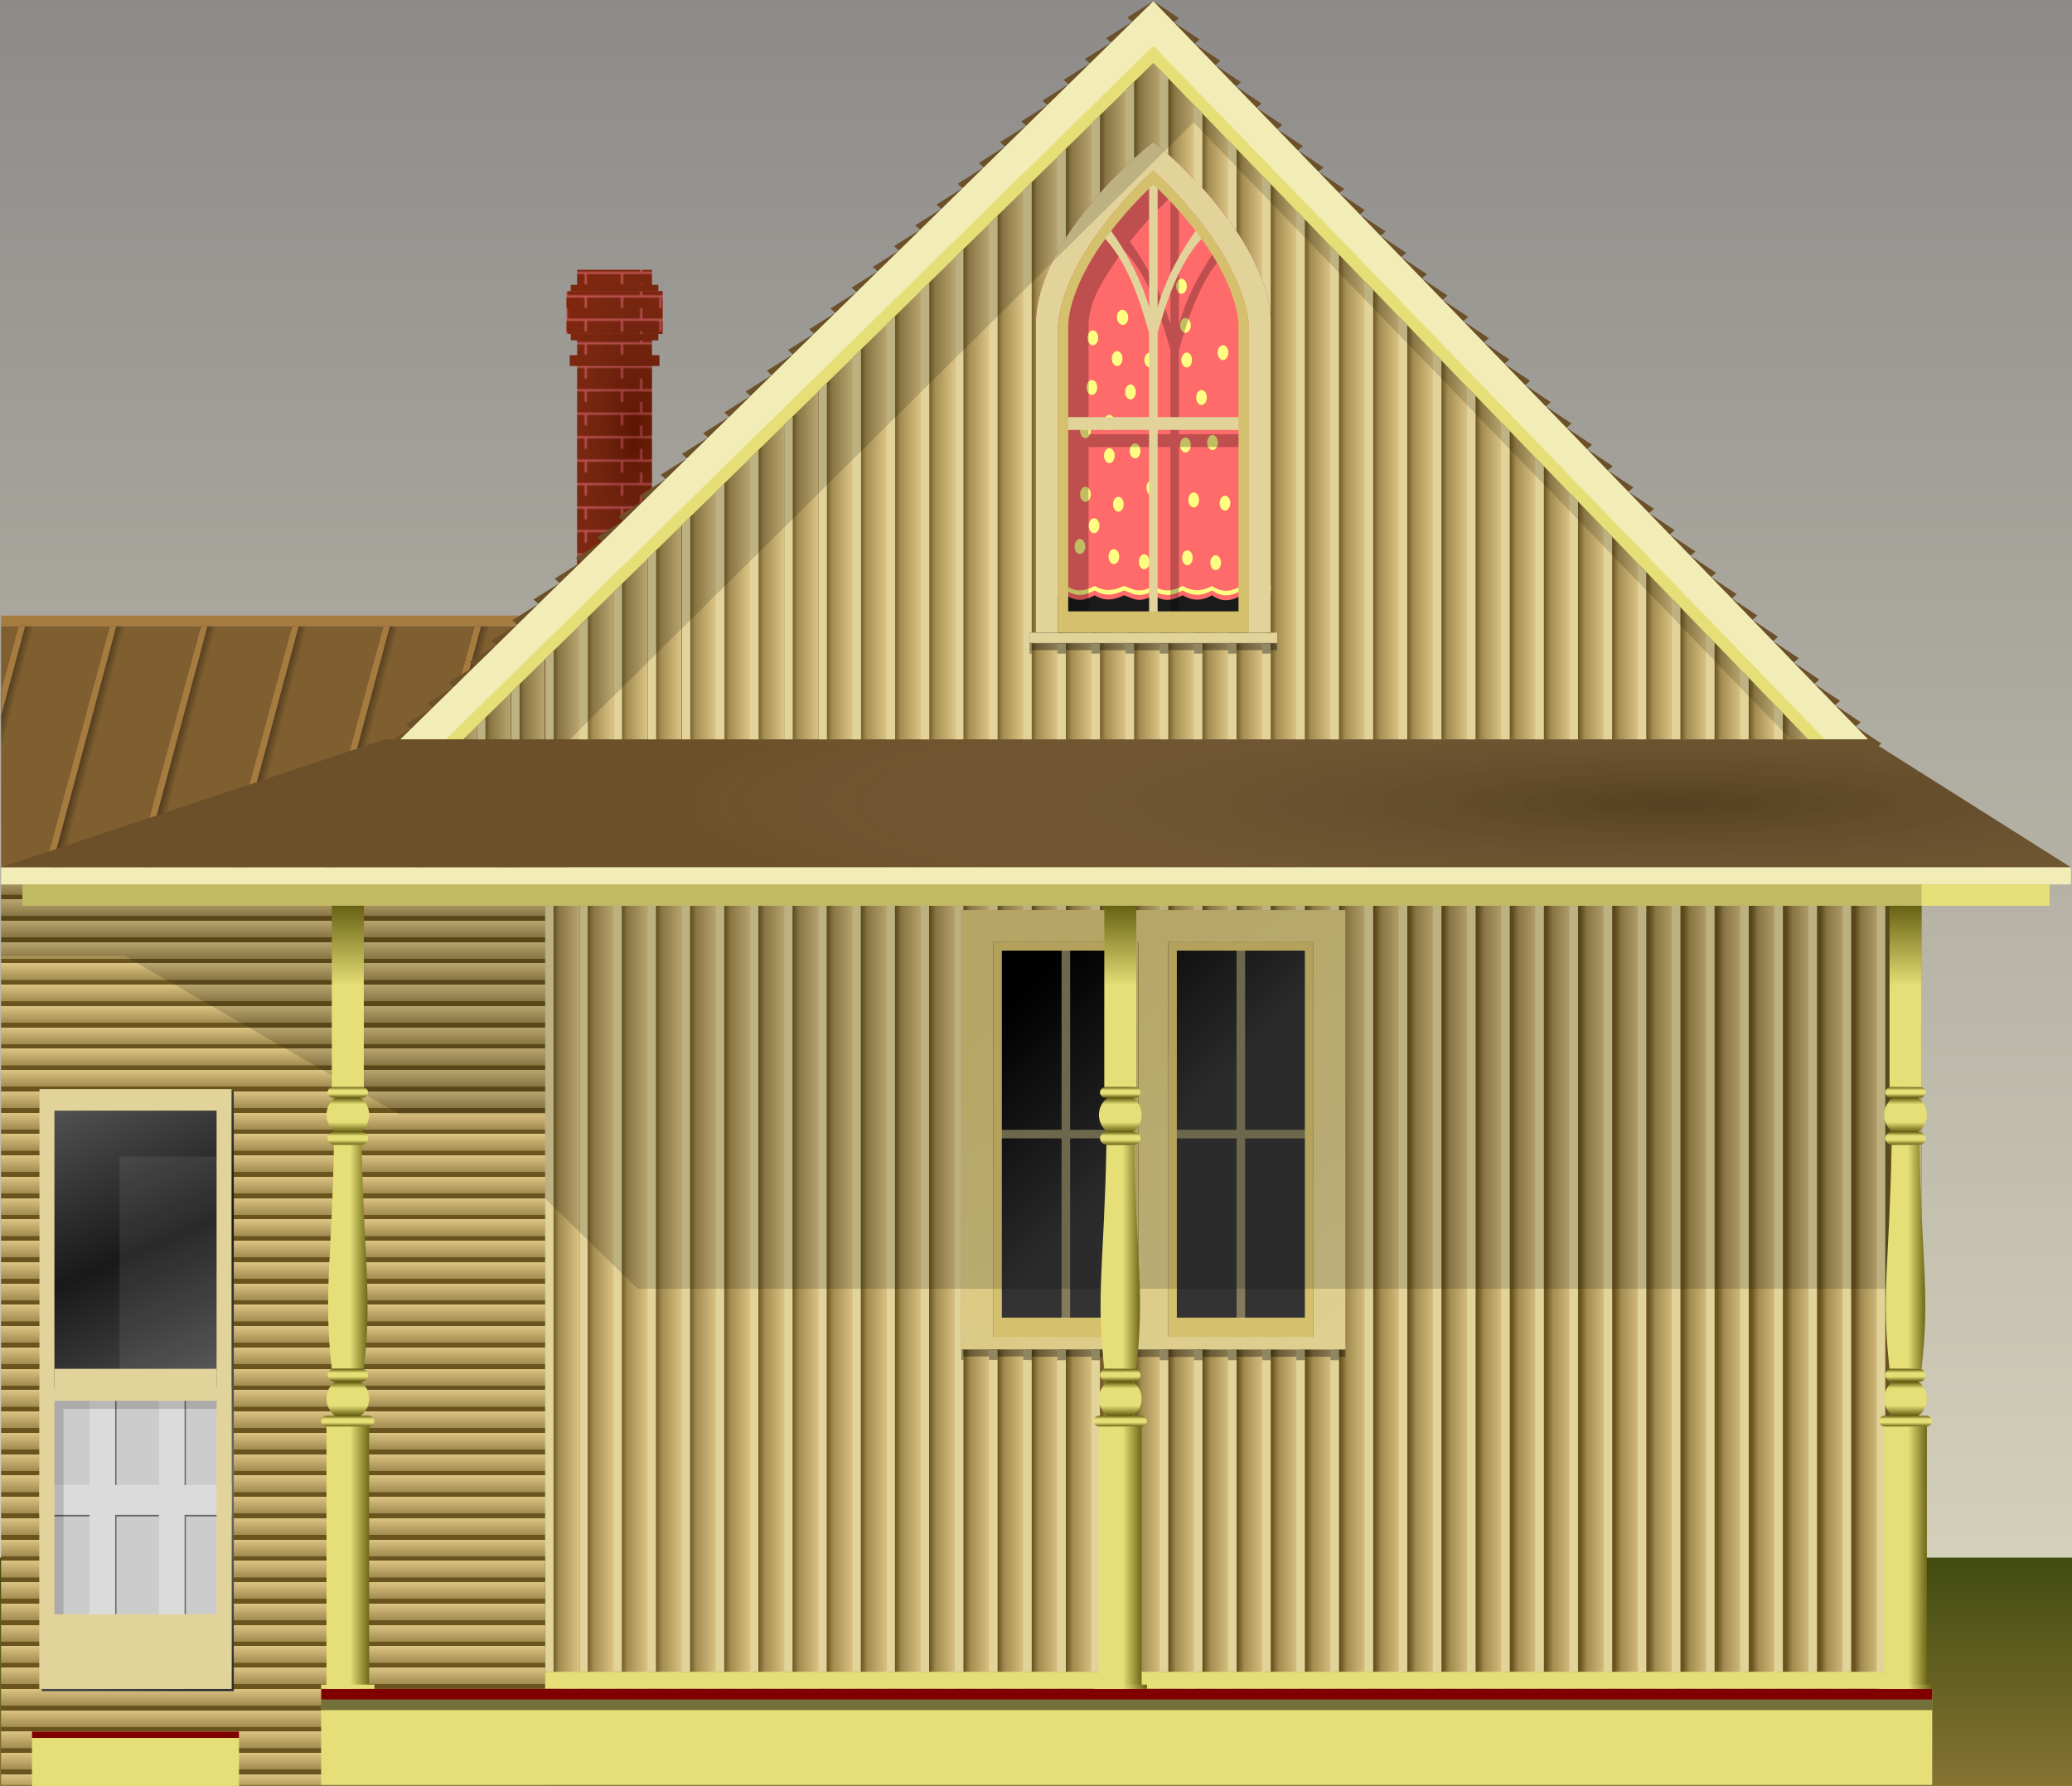<?xml version="1.0" encoding="UTF-8" standalone="no"?>
<!-- Created with Inkscape (http://www.inkscape.org/) -->
<svg
    xmlns:dc="http://purl.org/dc/elements/1.1/"
    xmlns:cc="http://creativecommons.org/ns#"
    xmlns:rdf="http://www.w3.org/1999/02/22-rdf-syntax-ns#"
    xmlns:svg="http://www.w3.org/2000/svg"
    xmlns="http://www.w3.org/2000/svg"
    xmlns:xlink="http://www.w3.org/1999/xlink"
    xmlns:sodipodi="http://sodipodi.sourceforge.net/DTD/sodipodi-0.dtd"
    xmlns:inkscape="http://www.inkscape.org/namespaces/inkscape"
    xmlns:ns1="http://sozi.baierouge.fr"
    width="971"
    height="836.987"
    id="svg2"
    version="1.1"
    inkscape:version="0.48.3.1 r9886"
    sodipodi:docname="Casa_American_Gothic.svg"
  >
  <defs
      id="defs4"
    >
    <linearGradient
        inkscape:collect="always"
        id="linearGradient7895"
      >
      <stop
          style="stop-color:#000000;stop-opacity:1"
          offset="0"
          id="stop7897"
      />
      <stop
          style="stop-color:#ffffff;stop-opacity:0;"
          offset="1"
          id="stop7899"
      />
    </linearGradient
    >
    <pattern
        inkscape:collect="always"
        xlink:href="#pattern7838"
        id="pattern7891"
        patternTransform="translate(-197.5,178.25)"
    />
    <pattern
        inkscape:collect="always"
        xlink:href="#pattern7838"
        id="pattern7886"
        patternTransform="translate(-197.5,178.25)"
    />
    <linearGradient
        inkscape:collect="always"
        id="linearGradient7365"
      >
      <stop
          style="stop-color:#191919;stop-opacity:1"
          offset="0"
          id="stop7367"
      />
      <stop
          style="stop-color:#6e6e6e;stop-opacity:1"
          offset="1"
          id="stop7369"
      />
    </linearGradient
    >
    <linearGradient
        inkscape:collect="always"
        id="linearGradient7010"
      >
      <stop
          style="stop-color:#414c10;stop-opacity:1"
          offset="0"
          id="stop7012"
      />
      <stop
          style="stop-color:#867334;stop-opacity:1"
          offset="1"
          id="stop7014"
      />
    </linearGradient
    >
    <linearGradient
        inkscape:collect="always"
        id="linearGradient7830"
      >
      <stop
          style="stop-color:#8d8b8a;stop-opacity:1"
          offset="0"
          id="stop7832"
      />
      <stop
          style="stop-color:#dedac1;stop-opacity:1"
          offset="1"
          id="stop7834"
      />
    </linearGradient
    >
    <linearGradient
        inkscape:collect="always"
        id="linearGradient7815"
      >
      <stop
          style="stop-color:#d9c579;stop-opacity:1"
          offset="0"
          id="stop7817"
      />
      <stop
          style="stop-color:#dfd093;stop-opacity:1"
          offset="1"
          id="stop7819"
      />
    </linearGradient
    >
    <linearGradient
        inkscape:collect="always"
        id="linearGradient7806"
      >
      <stop
          style="stop-color:#000000;stop-opacity:1"
          offset="0"
          id="stop7808"
      />
      <stop
          style="stop-color:#333333;stop-opacity:1"
          offset="1"
          id="stop7810"
      />
    </linearGradient
    >
    <linearGradient
        inkscape:collect="always"
        id="linearGradient7433"
      >
      <stop
          style="stop-color:#000000;stop-opacity:1"
          offset="0"
          id="stop7435"
      />
      <stop
          style="stop-color:#ffffff;stop-opacity:0;"
          offset="1"
          id="stop7437"
      />
    </linearGradient
    >
    <linearGradient
        id="linearGradient7127"
      >
      <stop
          style="stop-color:#e6de76;stop-opacity:1"
          offset="0"
          id="stop7129"
      />
      <stop
          style="stop-color:#e6de76;stop-opacity:1"
          offset="0.556"
          id="stop7133"
      />
      <stop
          style="stop-color:#676113;stop-opacity:1"
          offset="1"
          id="stop7135"
      />
    </linearGradient
    >
    <linearGradient
        id="linearGradient7077"
      >
      <stop
          id="stop7079"
          offset="0"
          style="stop-color:#676113;stop-opacity:1"
      />
      <stop
          style="stop-color:#e6de76;stop-opacity:1;"
          offset="0.373"
          id="stop7081"
      />
      <stop
          id="stop7083"
          offset="0.694"
          style="stop-color:#e6de76;stop-opacity:1"
      />
      <stop
          id="stop7085"
          offset="1"
          style="stop-color:#676113;stop-opacity:1"
      />
    </linearGradient
    >
    <linearGradient
        id="linearGradient7055"
      >
      <stop
          style="stop-color:#676113;stop-opacity:1"
          offset="0"
          id="stop7057"
      />
      <stop
          id="stop7065"
          offset="0.285"
          style="stop-color:#e6de76;stop-opacity:1;"
      />
      <stop
          style="stop-color:#e6de76;stop-opacity:1"
          offset="0.815"
          id="stop7067"
      />
      <stop
          style="stop-color:#676113;stop-opacity:1"
          offset="1"
          id="stop7059"
      />
    </linearGradient
    >
    <linearGradient
        id="linearGradient7035"
      >
      <stop
          style="stop-color:#372915;stop-opacity:1"
          offset="0"
          id="stop7037"
      />
      <stop
          id="stop7043"
          offset="0.17"
          style="stop-color:#7f5e30;stop-opacity:1"
      />
      <stop
          style="stop-color:#7f5e30;stop-opacity:1"
          offset="1"
          id="stop7039"
      />
    </linearGradient
    >
    <linearGradient
        id="linearGradient6973"
      >
      <stop
          id="stop6975"
          offset="0"
          style="stop-color:#6a541e;stop-opacity:1"
      />
      <stop
          style="stop-color:#6a541e;stop-opacity:1"
          offset="0.21"
          id="stop6977"
      />
      <stop
          id="stop6979"
          offset="0.23"
          style="stop-color:#a38c51;stop-opacity:1;"
      />
      <stop
          id="stop6981"
          offset="1"
          style="stop-color:#dcc484;stop-opacity:1"
      />
    </linearGradient
    >
    <linearGradient
        id="linearGradient6972"
      >
      <stop
          style="stop-color:#6a541e;stop-opacity:1"
          offset="0"
          id="stop6974"
      />
      <stop
          id="stop6184"
          offset="0.21"
          style="stop-color:#6a541e;stop-opacity:1"
      />
      <stop
          style="stop-color:#a38c51;stop-opacity:1;"
          offset="0.404"
          id="stop6186"
      />
      <stop
          style="stop-color:#dcc484;stop-opacity:1"
          offset="1"
          id="stop6976"
      />
    </linearGradient
    >
    <linearGradient
        inkscape:collect="always"
        xlink:href="#linearGradient6972"
        id="linearGradient6978"
        x1="55.064"
        y1="608.831"
        x2="71.121"
        y2="608.831"
        gradientUnits="userSpaceOnUse"
        spreadMethod="repeat"
    />
    <linearGradient
        inkscape:collect="always"
        xlink:href="#linearGradient6972"
        id="linearGradient6962"
        x1="183.014"
        y1="188.869"
        x2="199.041"
        y2="188.869"
        gradientUnits="userSpaceOnUse"
        spreadMethod="repeat"
    />
    <linearGradient
        inkscape:collect="always"
        xlink:href="#linearGradient6973"
        id="linearGradient7033"
        x1="-200"
        y1="642.375"
        x2="-200"
        y2="632.375"
        gradientUnits="userSpaceOnUse"
        spreadMethod="repeat"
    />
    <linearGradient
        inkscape:collect="always"
        xlink:href="#linearGradient7035"
        id="linearGradient7041"
        x1="-197.875"
        y1="317.237"
        x2="-157.875"
        y2="327.675"
        gradientUnits="userSpaceOnUse"
        spreadMethod="repeat"
    />
    <linearGradient
        inkscape:collect="always"
        xlink:href="#linearGradient7055"
        id="linearGradient7061"
        x1="-40"
        y1="664.562"
        x2="-40"
        y2="652.212"
        gradientUnits="userSpaceOnUse"
    />
    <linearGradient
        inkscape:collect="always"
        xlink:href="#linearGradient7077"
        id="linearGradient7075"
        x1="-37.5"
        y1="648.175"
        x2="-37.5"
        y2="642.487"
        gradientUnits="userSpaceOnUse"
    />
    <linearGradient
        inkscape:collect="always"
        xlink:href="#linearGradient7077"
        id="linearGradient7093"
        x1="-37.5"
        y1="669.425"
        x2="-37.5"
        y2="664.362"
        gradientUnits="userSpaceOnUse"
    />
    <linearGradient
        inkscape:collect="always"
        xlink:href="#linearGradient7055"
        id="linearGradient7101"
        x1="-40"
        y1="664.712"
        x2="-40"
        y2="652.037"
        gradientUnits="userSpaceOnUse"
    />
    <linearGradient
        inkscape:collect="always"
        xlink:href="#linearGradient7077"
        id="linearGradient7109"
        x1="-37.5"
        y1="515.268"
        x2="-37.5"
        y2="510.268"
        gradientUnits="userSpaceOnUse"
    />
    <linearGradient
        inkscape:collect="always"
        xlink:href="#linearGradient7077"
        id="linearGradient7117"
        x1="-37.5"
        y1="537.425"
        x2="-37.5"
        y2="531.3"
        gradientUnits="userSpaceOnUse"
    />
    <linearGradient
        inkscape:collect="always"
        xlink:href="#linearGradient7127"
        id="linearGradient7125"
        x1="-37.5"
        y1="509.758"
        x2="-37.5"
        y2="425.436"
        gradientUnits="userSpaceOnUse"
    />
    <linearGradient
        inkscape:collect="always"
        xlink:href="#linearGradient7127"
        id="linearGradient7143"
        x1="-47.243"
        y1="589.862"
        x2="-27.757"
        y2="589.862"
        gradientUnits="userSpaceOnUse"
    />
    <linearGradient
        inkscape:collect="always"
        xlink:href="#linearGradient7127"
        id="linearGradient7151"
        x1="-48"
        y1="730.862"
        x2="-27"
        y2="730.862"
        gradientUnits="userSpaceOnUse"
    />
    <linearGradient
        inkscape:collect="always"
        xlink:href="#linearGradient7127"
        id="linearGradient7179"
        gradientUnits="userSpaceOnUse"
        x1="-37.5"
        y1="509.758"
        x2="-37.5"
        y2="425.436"
    />
    <linearGradient
        inkscape:collect="always"
        xlink:href="#linearGradient7127"
        id="linearGradient7181"
        gradientUnits="userSpaceOnUse"
        x1="-48"
        y1="730.862"
        x2="-27"
        y2="730.862"
    />
    <linearGradient
        inkscape:collect="always"
        xlink:href="#linearGradient7127"
        id="linearGradient7183"
        gradientUnits="userSpaceOnUse"
        x1="-47.243"
        y1="589.862"
        x2="-27.757"
        y2="589.862"
    />
    <linearGradient
        inkscape:collect="always"
        xlink:href="#linearGradient7055"
        id="linearGradient7185"
        gradientUnits="userSpaceOnUse"
        x1="-40"
        y1="664.562"
        x2="-40"
        y2="652.212"
    />
    <linearGradient
        inkscape:collect="always"
        xlink:href="#linearGradient7077"
        id="linearGradient7187"
        gradientUnits="userSpaceOnUse"
        x1="-37.5"
        y1="648.175"
        x2="-37.5"
        y2="642.487"
    />
    <linearGradient
        inkscape:collect="always"
        xlink:href="#linearGradient7077"
        id="linearGradient7189"
        gradientUnits="userSpaceOnUse"
        x1="-37.5"
        y1="669.425"
        x2="-37.5"
        y2="664.362"
    />
    <linearGradient
        inkscape:collect="always"
        xlink:href="#linearGradient7055"
        id="linearGradient7191"
        gradientUnits="userSpaceOnUse"
        x1="-40"
        y1="664.712"
        x2="-40"
        y2="652.037"
    />
    <linearGradient
        inkscape:collect="always"
        xlink:href="#linearGradient7077"
        id="linearGradient7193"
        gradientUnits="userSpaceOnUse"
        x1="-37.5"
        y1="515.268"
        x2="-37.5"
        y2="510.268"
    />
    <linearGradient
        inkscape:collect="always"
        xlink:href="#linearGradient7077"
        id="linearGradient7195"
        gradientUnits="userSpaceOnUse"
        x1="-37.5"
        y1="537.425"
        x2="-37.5"
        y2="531.3"
    />
    <linearGradient
        inkscape:collect="always"
        xlink:href="#linearGradient7127"
        id="linearGradient7219"
        gradientUnits="userSpaceOnUse"
        x1="-37.5"
        y1="509.758"
        x2="-37.5"
        y2="425.436"
    />
    <linearGradient
        inkscape:collect="always"
        xlink:href="#linearGradient7127"
        id="linearGradient7221"
        gradientUnits="userSpaceOnUse"
        x1="-48"
        y1="730.862"
        x2="-27"
        y2="730.862"
    />
    <linearGradient
        inkscape:collect="always"
        xlink:href="#linearGradient7127"
        id="linearGradient7223"
        gradientUnits="userSpaceOnUse"
        x1="-47.243"
        y1="589.862"
        x2="-27.757"
        y2="589.862"
    />
    <linearGradient
        inkscape:collect="always"
        xlink:href="#linearGradient7055"
        id="linearGradient7225"
        gradientUnits="userSpaceOnUse"
        x1="-40"
        y1="664.562"
        x2="-40"
        y2="652.212"
    />
    <linearGradient
        inkscape:collect="always"
        xlink:href="#linearGradient7077"
        id="linearGradient7227"
        gradientUnits="userSpaceOnUse"
        x1="-37.5"
        y1="648.175"
        x2="-37.5"
        y2="642.487"
    />
    <linearGradient
        inkscape:collect="always"
        xlink:href="#linearGradient7077"
        id="linearGradient7229"
        gradientUnits="userSpaceOnUse"
        x1="-37.5"
        y1="669.425"
        x2="-37.5"
        y2="664.362"
    />
    <linearGradient
        inkscape:collect="always"
        xlink:href="#linearGradient7055"
        id="linearGradient7231"
        gradientUnits="userSpaceOnUse"
        x1="-40"
        y1="664.712"
        x2="-40"
        y2="652.037"
    />
    <linearGradient
        inkscape:collect="always"
        xlink:href="#linearGradient7077"
        id="linearGradient7233"
        gradientUnits="userSpaceOnUse"
        x1="-37.5"
        y1="515.268"
        x2="-37.5"
        y2="510.268"
    />
    <linearGradient
        inkscape:collect="always"
        xlink:href="#linearGradient7077"
        id="linearGradient7235"
        gradientUnits="userSpaceOnUse"
        x1="-37.5"
        y1="537.425"
        x2="-37.5"
        y2="531.3"
    />
    <linearGradient
        inkscape:collect="always"
        xlink:href="#linearGradient7127"
        id="linearGradient7243"
        x1="-50"
        y1="791.362"
        x2="-25"
        y2="791.362"
        gradientUnits="userSpaceOnUse"
    />
    <linearGradient
        inkscape:collect="always"
        xlink:href="#linearGradient7127"
        id="linearGradient7251"
        x1="-50"
        y1="791.362"
        x2="-25"
        y2="791.362"
        gradientUnits="userSpaceOnUse"
    />
    <filter
        inkscape:collect="always"
        id="filter7284"
      >
      <feGaussianBlur
          inkscape:collect="always"
          stdDeviation="0.764"
          id="feGaussianBlur7286"
      />
    </filter
    >
    <filter
        inkscape:collect="always"
        id="filter7394"
      >
      <feGaussianBlur
          inkscape:collect="always"
          stdDeviation="1.659"
          id="feGaussianBlur7396"
      />
    </filter
    >
    <filter
        inkscape:collect="always"
        id="filter7404"
      >
      <feGaussianBlur
          inkscape:collect="always"
          stdDeviation="2.724"
          id="feGaussianBlur7406"
      />
    </filter
    >
    <filter
        inkscape:collect="always"
        id="filter7425"
      >
      <feGaussianBlur
          inkscape:collect="always"
          stdDeviation="8.737"
          id="feGaussianBlur7427"
      />
    </filter
    >
    <radialGradient
        inkscape:collect="always"
        xlink:href="#linearGradient7433"
        id="radialGradient7439"
        cx="585"
        cy="377.362"
        fx="585"
        fy="377.362"
        r="485"
        gradientTransform="matrix(1,0,0,0.142,0,323.676)"
        gradientUnits="userSpaceOnUse"
    />
    <linearGradient
        inkscape:collect="always"
        xlink:href="#linearGradient7806"
        id="linearGradient7812"
        x1="482.5"
        y1="461.994"
        x2="550.5"
        y2="529.487"
        gradientUnits="userSpaceOnUse"
    />
    <linearGradient
        inkscape:collect="always"
        xlink:href="#linearGradient7815"
        id="linearGradient7821"
        x1="485"
        y1="449.25"
        x2="630.25"
        y2="637.75"
        gradientUnits="userSpaceOnUse"
    />
    <linearGradient
        inkscape:collect="always"
        xlink:href="#linearGradient7830"
        id="linearGradient7836"
        x1="0"
        y1="0"
        x2="0"
        y2="550.987"
        gradientUnits="userSpaceOnUse"
        gradientTransform="scale(1,1.519)"
    />
    <linearGradient
        inkscape:collect="always"
        xlink:href="#linearGradient7010"
        id="linearGradient7016"
        x1="971"
        y1="617.987"
        x2="971"
        y2="836.987"
        gradientUnits="userSpaceOnUse"
        gradientTransform="matrix(1,0,0,0.489,0,428.048)"
    />
    <filter
        inkscape:collect="always"
        id="filter7201"
        x="-0.006"
        width="1.013"
        y="-0.145"
        height="1.29"
      >
      <feGaussianBlur
          inkscape:collect="always"
          stdDeviation="0.302"
          id="feGaussianBlur7203"
      />
    </filter
    >
    <filter
        inkscape:collect="always"
        id="filter7214"
        x="-0.006"
        width="1.012"
        y="-0.217"
        height="1.433"
      >
      <feGaussianBlur
          inkscape:collect="always"
          stdDeviation="0.463"
          id="feGaussianBlur7216"
      />
    </filter
    >
    <filter
        inkscape:collect="always"
        id="filter7232"
        x="-0.001"
        width="1.002"
        y="-0.182"
        height="1.365"
      >
      <feGaussianBlur
          inkscape:collect="always"
          stdDeviation="0.38"
          id="feGaussianBlur7234"
      />
    </filter
    >
    <filter
        inkscape:collect="always"
        id="filter7335"
      >
      <feGaussianBlur
          inkscape:collect="always"
          stdDeviation="0.225"
          id="feGaussianBlur7337"
      />
    </filter
    >
    <linearGradient
        inkscape:collect="always"
        xlink:href="#linearGradient7365"
        id="linearGradient7371"
        x1="-144.524"
        y1="591.365"
        x2="-99"
        y2="698.322"
        gradientUnits="userSpaceOnUse"
        spreadMethod="reflect"
    />
    <filter
        inkscape:collect="always"
        id="filter7385"
        x="-0.345"
        width="1.69"
        y="-0.073"
        height="1.145"
      >
      <feGaussianBlur
          inkscape:collect="always"
          stdDeviation="7.55"
          id="feGaussianBlur7387"
      />
    </filter
    >
    <filter
        inkscape:collect="always"
        id="filter7430"
      >
      <feGaussianBlur
          inkscape:collect="always"
          stdDeviation="2.631"
          id="feGaussianBlur7432"
      />
    </filter
    >
    <pattern
        patternUnits="userSpaceOnUse"
        width="35"
        height="11"
        patternTransform="translate(3,177.375)"
        id="pattern7838"
      >
      <path
          inkscape:connector-curvature="0"
          id="rect7102"
          d="M 0,0 0,5 17,5 17,0 0,0 z M 18,0 18,5 35,5 35,0 18,0 z M 0,6 0,11 8,11 8,6 0,6 z m 9,0 0,5 17,0 0,-5 -17,0 z m 18,0 0,5 8,0 0,-5 -8,0 z"
          style="fill:#791a00;fill-opacity:1;stroke:none"
      />
    </pattern
    >
    <radialGradient
        inkscape:collect="always"
        xlink:href="#linearGradient7895"
        id="radialGradient7901"
        cx="283.067"
        cy="206.191"
        fx="283.067"
        fy="206.191"
        r="22.5"
        gradientTransform="matrix(2.368,0.058,-0.16,6.532,-340.029,-1159.41)"
        gradientUnits="userSpaceOnUse"
    />
    <filter
        inkscape:collect="always"
        id="filter7947"
        x="-0.304"
        width="1.608"
        y="-0.094"
        height="1.189"
      >
      <feGaussianBlur
          inkscape:collect="always"
          stdDeviation="5.7"
          id="feGaussianBlur7949"
      />
    </filter
    >
    <filter
        inkscape:collect="always"
        id="filter8176"
        x="-0.243"
        width="1.487"
        y="-0.243"
        height="1.487"
      >
      <feGaussianBlur
          inkscape:collect="always"
          stdDeviation="0.507"
          id="feGaussianBlur8178"
      />
    </filter
    >
    <filter
        inkscape:collect="always"
        id="filter8445"
        x="-0.012"
        width="1.025"
        y="-0.301"
        height="1.601"
      >
      <feGaussianBlur
          inkscape:collect="always"
          stdDeviation="0.573"
          id="feGaussianBlur8447"
      />
    </filter
    >
    <filter
        inkscape:collect="always"
        id="filter8465"
      >
      <feGaussianBlur
          inkscape:collect="always"
          stdDeviation="0.786"
          id="feGaussianBlur8467"
      />
    </filter
    >
  </defs
  >
  <sodipodi:namedview
      id="base"
      pagecolor="#ffffff"
      bordercolor="#666666"
      borderopacity="1.0"
      inkscape:pageopacity="0.0"
      inkscape:pageshadow="2"
      inkscape:zoom="0.50000766"
      inkscape:cx="380.21942"
      inkscape:cy="531.66014"
      inkscape:document-units="px"
      inkscape:current-layer="layer3"
      showgrid="false"
      showguides="true"
      inkscape:guide-bbox="true"
      inkscape:window-width="1680"
      inkscape:window-height="1026"
      inkscape:window-x="0"
      inkscape:window-y="24"
      inkscape:window-maximized="1"
      fit-margin-top="0"
      fit-margin-left="0"
      fit-margin-right="0"
      fit-margin-bottom="0"
      inkscape:object-nodes="true"
      inkscape:snap-center="true"
      inkscape:snap-object-midpoints="true"
      inkscape:snap-bbox="true"
      inkscape:snap-page="true"
      inkscape:object-paths="true"
      inkscape:snap-global="false"
    >
    <inkscape:grid
        type="xygrid"
        id="grid3051"
        empspacing="5"
        visible="true"
        enabled="true"
        snapvisiblegridlinesonly="true"
        originx="200.5px"
        originy="-214.5px"
    />
  </sodipodi:namedview
  >
  <g
      inkscape:groupmode="layer"
      id="layer6"
      inkscape:label="sfondi"
      style="display:inline"
    >
    <rect
        style="fill:url(#linearGradient7836);fill-opacity:1;fill-rule:nonzero;stroke:none"
        id="rect7824"
        width="971"
        height="836.987"
        x="0"
        y="0"
    />
    <rect
        style="fill:url(#linearGradient7016);fill-opacity:1;fill-rule:nonzero;stroke:none"
        id="rect7828"
        width="971"
        height="107"
        x="0"
        y="729.987"
    />
  </g
  >
  <g
      inkscape:groupmode="layer"
      id="layer3"
      inkscape:label="prospetto 2"
      style="display:inline"
      transform="translate(200.5,-0.875)"
    >
    <rect
        style="fill:#a67b3f;fill-opacity:1;stroke:none;display:inline"
        id="rect3383"
        width="265"
        height="5"
        x="-200"
        y="289.362"
    />
    <rect
        style="fill:url(#linearGradient7041);fill-opacity:1;stroke:none;display:inline"
        id="rect3381"
        width="265"
        height="118"
        x="-200"
        y="294.362"
    />
    <path
        style="fill:#a67b3f;fill-opacity:1;stroke:none;display:inline"
        d="m 21.812,294.375 -31.594,118 3.094,0 31.625,-118 -3.125,0 z"
        id="rect3385"
        inkscape:connector-curvature="0"
    />
    <path
        style="fill:#a67b3f;fill-opacity:1;stroke:none;display:inline"
        d="m -20.906,294.375 -31.594,118 3.062,0 31.656,-118 -3.125,0 z"
        id="rect3387"
        inkscape:connector-curvature="0"
    />
    <path
        style="fill:#a67b3f;fill-opacity:1;stroke:none;display:inline"
        d="m -63.656,294.375 -31.594,118 3.094,0 31.625,-118 -3.125,0 z"
        id="rect3389"
        inkscape:connector-curvature="0"
    />
    <path
        style="fill:#a67b3f;fill-opacity:1;stroke:none;display:inline"
        d="m -106.375,294.375 -31.594,118 3.094,0 31.625,-118 -3.125,0 z"
        id="rect3391"
        inkscape:connector-curvature="0"
    />
    <path
        style="fill:#a67b3f;fill-opacity:1;stroke:none;display:inline"
        d="m -149.094,294.375 -31.594,118 3.062,0 31.625,-118 -3.094,0 z"
        id="rect3393"
        inkscape:connector-curvature="0"
    />
    <path
        style="fill:#a67b3f;fill-opacity:1;stroke:none;display:inline"
        d="M -191.844,294.375 -200,324.844 l 0,11.625 11.281,-42.094 -3.125,0 z"
        id="rect3395"
        inkscape:connector-curvature="0"
    />
    <rect
        style="fill:url(#linearGradient7033);fill-opacity:1;stroke:none;display:inline"
        id="rect3425"
        width="255"
        height="425"
        x="-200"
        y="412.362"
    />
    <path
        inkscape:connector-curvature="0"
        id="path7254"
        d="m -180.939,512.345 0,281.077 90,0 0,-281.077 z"
        style="fill:url(#linearGradient7371);fill-opacity:1;stroke:none;display:inline"
        sodipodi:nodetypes="ccccc"
    />
    <path
        sodipodi:nodetypes="ccccc"
        style="opacity:0.275;fill:#ffffff;fill-opacity:1;stroke:none;display:inline;filter:url(#filter7385)"
        d="m -144.524,542.877 0,249.485 52.524,0 0,-249.485 z"
        id="path7339"
        inkscape:connector-curvature="0"
    />
    <path
        sodipodi:nodetypes="ccccc"
        style="fill:#cccccc;fill-opacity:1;stroke:none;display:inline"
        d="m -182,651.283 0,141.079 90,0 0,-141.079 z"
        id="path7051"
        inkscape:connector-curvature="0"
    />
    <path
        style="opacity:0.7;fill:#000000;fill-opacity:1;stroke:none;display:inline;filter:url(#filter7335)"
        d="m -157.906,650.531 0,47.031 -18.219,0 0,14 18.219,0 0,80.062 12,0 0,-80.062 20.531,0 0,80.062 12,0 0,-80.062 16.375,0 0,-14 -16.375,0 0,-47.031 -12,0 0,47.031 -20.531,0 0,-47.031 z"
        id="path7333"
        inkscape:connector-curvature="0"
        sodipodi:nodetypes="ccccccccccccccccccccc"
    />
    <path
        style="fill:#dbdbdb;fill-opacity:1;stroke:none;display:inline"
        d="m 41.969,650.406 0,45.531 -23.469,0 0,14 23.469,0 0,81.562 12,0 0,-81.562 20.531,0 0,81.562 12,0 0,-81.562 22,0 0,-14 -22,0 0,-45.531 -12,0 0,45.531 -20.531,0 0,-45.531 -12,0 z"
        transform="translate(-200.5,0.875)"
        id="path7331"
        inkscape:connector-curvature="0"
    />
    <path
        style="opacity:0.4;fill:#000000;fill-opacity:1;stroke:none;display:inline;filter:url(#filter7430)"
        d="m -177,655.375 0,100 5.518,0 0,-94.5 70.482,0 0,-5.5 z"
        id="path7260"
        inkscape:connector-curvature="0"
        transform="matrix(1.118,0,0,1.02,20.961,-12.972)"
        sodipodi:nodetypes="ccccccc"
    />
    <path
        inkscape:connector-curvature="0"
        id="path3421"
        d="m -182,511.285 0,281.077 90,0 0,-281.077 z m 7,10.077 76,0 0,236 -76,0 z"
        style="fill:#e2d39a;fill-opacity:1;stroke:none;display:inline"
        sodipodi:nodetypes="cccccccccc"
    />
    <rect
        style="fill:#e2d39a;fill-opacity:1;stroke:none;display:inline"
        id="rect3423"
        width="76"
        height="15"
        x="-175"
        y="642.362"
    />
    <rect
        style="fill:#e6de76;fill-opacity:1;fill-rule:nonzero;stroke:none;display:inline"
        id="rect7251"
        width="96.999"
        height="25.5"
        x="-185.499"
        y="812.363"
    />
    <rect
        y="812.363"
        x="-185.499"
        height="3"
        width="96.999"
        id="rect7258"
        style="fill:#800000;fill-opacity:1;fill-rule:nonzero;stroke:none;display:inline"
    />
  </g
  >
  <g
      inkscape:groupmode="layer"
      id="layer2"
      inkscape:label="prospetto 1"
      style="display:inline"
      transform="translate(200.5,-0.875)"
    >
    <g
        id="g7858"
      >
      <rect
          style="fill:#c64c4b;fill-opacity:1;stroke:none"
          id="rect7843"
          width="35"
          height="145"
          x="270.5"
          y="126.487"
          transform="translate(-200.5,0.875)"
      />
      <rect
          transform="translate(-200.5,0.875)"
          y="126.487"
          x="270.5"
          height="145"
          width="35"
          id="rect6324"
          style="fill:url(#pattern7838);fill-opacity:1;stroke:none"
      />
      <rect
          y="167.347"
          x="66.485"
          height="5.031"
          width="42.031"
          id="rect7094"
          style="fill:#791a00;fill-opacity:1;stroke:none"
      />
      <rect
          style="fill:#c64c4b;fill-opacity:1;stroke:none"
          id="rect7845"
          width="45"
          height="20"
          x="265.5"
          y="136.487"
          transform="translate(-200.5,0.875)"
      />
      <rect
          transform="translate(-200.5,0.875)"
          y="136.487"
          x="265.5"
          height="20"
          width="45"
          id="rect7096"
          style="fill:url(#pattern7838);fill-opacity:1;stroke:none"
      />
      <rect
          transform="translate(-200.5,0.875)"
          y="133.487"
          x="267.5"
          height="3"
          width="41"
          id="rect7098"
          style="fill:#791a00;fill-opacity:1;stroke:none"
      />
      <rect
          style="fill:#791a00;fill-opacity:1;stroke:none"
          id="rect7100"
          width="41"
          height="3"
          x="67"
          y="157.362"
      />
    </g
    >
    <path
        style="opacity:0.5;fill:url(#radialGradient7901);fill-opacity:1;stroke:none;filter:url(#filter7947)"
        d="m 270.5,126.5 0,7 -3,0 0,3 -2,0 0,20 2,0 0,3 3,0 0,6.969 -3.5,0 0,5.031 3.5,0 0,100 35,0 0,-100 3.5,0 0,-5.031 -3.5,0 0,-6.969 3,0 0,-3 2,0 0,-20 -2,0 0,-3 -3,0 0,-7 -35,0 z"
        id="rect7869"
        transform="translate(-200.5,0.875)"
        inkscape:connector-curvature="0"
    />
    <path
        style="fill:#f2edb6;fill-opacity:1;stroke:none"
        d="m 340,1.375 -353,346 353,0 335,0 -335,-346 z"
        id="path3904"
        inkscape:connector-curvature="0"
    />
    <path
        style="fill:#e6de76;fill-opacity:1;stroke:none"
        d="M 340,22.362 8.412,347.375 l 646.268,0 z"
        id="path3007"
        inkscape:connector-curvature="0"
    />
    <path
        style="fill:url(#linearGradient6962);fill-opacity:1;stroke:none"
        d="M 646.934,347.375 340,30.362 16.574,347.375 z"
        id="path3009"
        inkscape:connector-curvature="0"
    />
    <rect
        style="fill:url(#linearGradient6978);fill-opacity:1;stroke:none"
        id="rect3043"
        width="645"
        height="367"
        x="55"
        y="425.362"
    />
    <rect
        style="fill:url(#linearGradient7812);fill-opacity:1;fill-rule:nonzero;stroke:none"
        id="rect6991"
        width="150"
        height="185.013"
        x="465.5"
        y="441.487"
        transform="translate(-200.5,0.875)"
    />
    <path
        style="fill:#6c5029;fill-opacity:1;stroke:none"
        d="m -20,347.362 695,0 95,60 -970,0 z"
        id="path3053"
        inkscape:connector-curvature="0"
        sodipodi:nodetypes="ccccc"
    />
    <path
        style="fill:#f2edb6;fill-opacity:1;stroke:none"
        d="m 770,407.362 0,8 -970,0 0,-8 z"
        id="path3825"
        inkscape:connector-curvature="0"
        sodipodi:nodetypes="ccccc"
    />
    <path
        style="fill:#e2d39a;fill-opacity:1;stroke:none"
        d="m 282,297.375 0,5 116,0 0,-5 -116,0 z"
        id="rect3827"
        inkscape:connector-curvature="0"
    />
    <path
        inkscape:connector-curvature="0"
        id="path7053"
        d="m 340,67.375 c -25,20 -55,55.16 -55,85 l 0,145 110,0 0,-145 c 0,-29.84 -30,-65 -55,-85 z"
        style="fill:#1a1a1a;fill-opacity:1;stroke:none"
        sodipodi:nodetypes="csccsc"
    />
    <g
        id="g8428"
      >
      <path
          inkscape:connector-curvature="0"
          id="path7253"
          d="m 340,67.375 c -25,20 -55,55.16 -55,85 l 0,127.499 c 4.639,1.934 9.229,2.187 13.75,0 3.542,1.613 6.685,3.842 13.75,0 5.482,3.295 9.656,1.793 13.75,0 3.898,1.175 6.762,4.122 13.75,0 5.785,3.604 9.814,1.943 13.75,0 5.412,3.175 9.743,2.209 13.75,0 5.303,3.742 9.612,2.313 13.75,0 5.186,3.377 9.742,3.222 13.75,0 L 395,152.375 c 0,-29.84 -30,-65 -55,-85 z"
          style="fill:#ff6a6a;fill-opacity:1;stroke:none"
          sodipodi:nodetypes="cscccccccccsc"
      />
      <path
          id="path7485"
          d="m 285,275.469 0,2.125 c 4.639,1.913 9.229,2.164 13.75,0 3.542,1.595 6.685,3.801 13.75,0 5.482,3.26 9.656,1.774 13.75,0 3.898,1.162 6.762,4.078 13.75,0 5.785,3.566 9.814,1.922 13.75,0 5.412,3.141 9.743,2.185 13.75,0 5.303,3.702 9.612,2.289 13.75,0 5.186,3.341 9.742,3.187 13.75,0 l 0,-2.125 c -4.008,3.187 -8.564,3.341 -13.75,0 -4.138,2.289 -8.447,3.702 -13.75,0 -4.007,2.185 -8.338,3.141 -13.75,0 -3.936,1.922 -7.965,3.566 -13.75,0 -6.988,4.078 -9.852,1.162 -13.75,0 -4.094,1.774 -8.268,3.26 -13.75,0 -7.065,3.801 -10.208,1.595 -13.75,0 -4.521,2.164 -9.111,1.913 -13.75,0 z"
          style="fill:#ffff81;fill-opacity:1;stroke:none;filter:url(#filter8445)"
          inkscape:connector-curvature="0"
      />
      <path
          sodipodi:nodetypes="sssssssssssssssssssssssssssssssssssssssssssssssccsscssssssszssszssssssssssssssssssssssssssssssssssssssssssssssssssssssssssssssssssssssssssssssss"
          inkscape:connector-curvature="0"
          id="path8307"
          transform="translate(-200.5,0.875)"
          d="m 553.688,130.656 c -1.381,0 -2.5,1.567 -2.5,3.5 0,1.933 1.119,3.5 2.5,3.5 1.381,0 2.5,-1.567 2.5,-3.5 0,-1.933 -1.119,-3.5 -2.5,-3.5 z m 19.437,31.105 c -1.381,0 -2.5,1.567 -2.5,3.5 0,1.933 1.119,3.5 2.5,3.5 1.381,0 2.5,-1.567 2.5,-3.5 0,-1.933 -1.119,-3.5 -2.5,-3.5 z m -17.593,-12.793 c -1.381,0 -2.5,1.567 -2.5,3.5 0,1.933 1.119,3.5 2.5,3.5 1.381,0 2.5,-1.567 2.5,-3.5 0,-1.933 -1.119,-3.5 -2.5,-3.5 z m -43.375,5.844 c -1.381,0 -2.5,1.567 -2.5,3.5 0,1.933 1.119,3.5 2.5,3.5 1.381,0 2.5,-1.567 2.5,-3.5 0,-1.933 -1.119,-3.5 -2.5,-3.5 z m 26.656,10.406 c -1.381,0 -2.5,1.567 -2.5,3.5 0,1.933 1.119,3.5 2.5,3.5 1.381,0 2.5,-1.567 2.5,-3.5 0,-1.933 -1.119,-3.5 -2.5,-3.5 z m 17.312,0 c -1.381,0 -2.5,1.567 -2.5,3.5 0,1.933 1.119,3.5 2.5,3.5 1.381,0 2.5,-1.567 2.5,-3.5 0,-1.933 -1.119,-3.5 -2.5,-3.5 z m -32.602,-0.676 c -1.381,0 -2.5,1.567 -2.5,3.5 0,1.933 1.119,3.5 2.5,3.5 1.381,0 2.5,-1.567 2.5,-3.5 0,-1.933 -1.119,-3.5 -2.5,-3.5 z M 511.688,178.062 c -1.381,0 -2.5,1.567 -2.5,3.5 0,1.933 1.119,3.5 2.5,3.5 1.381,0 2.5,-1.567 2.5,-3.5 0,-1.933 -1.119,-3.5 -2.5,-3.5 z m 51.375,4.719 c -1.381,0 -2.5,1.567 -2.5,3.5 0,1.933 1.119,3.5 2.5,3.5 1.381,0 2.5,-1.567 2.5,-3.5 0,-1.933 -1.119,-3.5 -2.5,-3.5 z m -37.155,-37.617 c -1.381,0 -2.5,1.567 -2.5,3.5 0,1.611 0.786,2.936 1.844,3.344 0.053,0.02 0.102,0.047 0.156,0.062 0.258,0.126 0.523,0.219 0.812,0.219 1.381,0 2.5,-1.567 2.5,-3.5 0,-1.561 -0.742,-2.861 -1.75,-3.312 -0.082,-0.053 -0.164,-0.085 -0.25,-0.125 -0.25,-0.117 -0.535,-0.188 -0.812,-0.188 z m 3.863,35.025 c -1.381,0 -2.5,1.567 -2.5,3.5 0,1.933 1.119,3.5 2.5,3.5 1.381,0 2.5,-1.567 2.5,-3.5 0,-1.933 -1.119,-3.5 -2.5,-3.5 z M 519.875,194.438 c -1.434,0 -2.5,1.567 -2.5,3.5 0,1.933 1.119,3.5 2.5,3.5 1.381,0 2.5,-1.567 2.5,-3.5 0,-1.933 -1.066,-3.5 -2.5,-3.5 z m -11.219,3.906 c -1.381,0 -2.5,1.567 -2.5,3.5 0,1.933 1.119,3.5 2.5,3.5 1.381,0 2.5,-1.567 2.5,-3.5 0,-1.933 -1.119,-3.5 -2.5,-3.5 z m 59.562,5.562 c -1.381,0 -2.5,1.567 -2.5,3.5 0,1.933 1.119,3.5 2.5,3.5 1.381,0 2.5,-1.567 2.5,-3.5 0,-1.933 -1.119,-3.5 -2.5,-3.5 z m -12.688,1.156 c -1.381,0 -2.5,1.567 -2.5,3.5 0,1.933 1.119,3.5 2.5,3.5 1.381,0 2.5,-1.567 2.5,-3.5 0,-1.933 -1.119,-3.5 -2.5,-3.5 z m -23.594,2.75 c -1.381,0 -2.5,1.567 -2.5,3.5 0,1.933 1.119,3.5 2.5,3.5 1.381,0 2.5,-1.567 2.5,-3.5 0,-1.933 -1.119,-3.5 -2.5,-3.5 z m -12.062,2.219 c -1.381,0 -2.5,1.567 -2.5,3.5 0,1.933 1.119,3.5 2.5,3.5 1.381,0 2.5,-1.567 2.5,-3.5 0,-1.933 -1.119,-3.5 -2.5,-3.5 z m 19.875,15.062 c -1.381,0 -2.5,1.567 -2.5,3.5 0,1.933 1.119,3.5 2.5,3.5 1.381,0 2.5,-1.567 2.5,-3.5 0,-1.933 -1.119,-3.5 -2.5,-3.5 z m -31.094,3.062 c -1.381,0 -2.5,1.567 -2.5,3.5 0,1.933 1.119,3.5 2.5,3.5 1.381,0 2.5,-1.567 2.5,-3.5 0,-1.933 -1.119,-3.5 -2.5,-3.5 z m 50.75,2.625 c -1.381,0 -2.5,1.567 -2.5,3.5 0,1.933 1.119,3.5 2.5,3.5 1.381,0 2.5,-1.567 2.5,-3.5 0,-1.933 -1.119,-3.5 -2.5,-3.5 z m 14.656,1.5 c -1.381,0 -2.5,1.567 -2.5,3.5 0,1.933 1.119,3.5 2.5,3.5 1.381,0 2.5,-1.567 2.5,-3.5 0,-1.933 -1.119,-3.5 -2.5,-3.5 z m -49.969,0.531 c -1.381,0 -2.5,1.567 -2.5,3.5 0,1.933 1.119,3.5 2.5,3.5 1.381,0 2.5,-1.567 2.5,-3.5 0,-1.933 -1.119,-3.5 -2.5,-3.5 z m -11.375,10.062 c -1.381,0 -2.5,1.567 -2.5,3.5 0,1.933 1.119,3.5 2.5,3.5 1.381,0 2.5,-1.567 2.5,-3.5 0,-1.933 -1.119,-3.5 -2.5,-3.5 z m -6.625,9.75 c -1.381,0 -2.5,1.567 -2.5,3.5 0,1.933 1.119,3.5 2.5,3.5 1.381,0 2.5,-1.567 2.5,-3.5 0,-1.933 -1.119,-3.5 -2.5,-3.5 z m 50.344,5.281 c -1.381,0 -2.5,1.567 -2.5,3.5 0,1.933 1.119,3.5 2.5,3.5 1.381,0 2.5,-1.567 2.5,-3.5 0,-1.933 -1.119,-3.5 -2.5,-3.5 z m -20.219,1.875 c -1.381,0 -2.5,1.567 -2.5,3.5 0,1.933 1.119,3.5 2.5,3.5 1.381,0 2.5,-1.567 2.5,-3.5 0,-1.933 -1.119,-3.5 -2.5,-3.5 z m 33.469,0.438 c -1.381,0 -2.5,1.567 -2.5,3.5 0,1.933 1.119,3.5 2.5,3.5 1.381,0 2.5,-1.567 2.5,-3.5 0,-1.933 -1.119,-3.5 -2.5,-3.5 z m -47.687,-2.875 c -1.381,0 -2.5,1.567 -2.5,3.5 0,1.933 1.119,3.5 2.5,3.5 1.381,0 2.5,-1.567 2.5,-3.5 0,-1.933 -1.119,-3.5 -2.5,-3.5 z"
          style="fill:#ffff81;fill-opacity:1;fill-rule:nonzero;stroke:none;filter:url(#filter8465)"
      />
    </g
    >
    <path
        style="opacity:0.5;fill:#000000;fill-opacity:1;stroke:none;filter:url(#filter7284)"
        d="m 540.5,79.875 c -10.007,9.241 -20.375,20.699 -28.562,32.844 -9.93,14.73 -16.25,30.235 -16.25,42.312 l 0,141.469 14.438,0 0,-87 38.375,0 0,86 4,0 0,-86 32.017,0 0,-6 -32.017,0 0,-39.469 c 4.742,-16.995 11.034,-34.863 22,-45.531 l -3,-4 c -8.792,12.103 -15.298,24.579 -19,37.531 l 0,-59.531 -4,0 0,59.531 C 544.802,139.092 538.311,125.314 529.531,113.219 535.38,105.77 541.98,98.678 548.5,92.5 z m -14,37.312 c 10.966,10.668 17.258,29.849 22,46.844 l 0,39.469 -38.375,0 0,-50.312 c 0,-10.118 4.218,-18.458 13.812,-32.375 0.832,-1.207 1.683,-2.429 2.562,-3.625 z"
        transform="translate(-200.5,0.875)"
        id="path7255"
        inkscape:connector-curvature="0"
        sodipodi:nodetypes="cssccccccccccccccccccccccccssc"
    />
    <path
        style="fill:#e2d39a;fill-opacity:1;stroke:none"
        d="m 340,67.375 c -25,20 -55,55.16 -55,85 l 0,145 10.188,0 0,-141.469 c 0,-12.077 6.32,-27.582 16.25,-42.312 C 319.625,101.449 329.993,89.991 340,80.75 c 10.007,9.241 20.375,20.699 28.562,32.844 9.93,14.73 16.25,30.235 16.25,42.312 l 0,141.469 10.188,0 0,-145 c 0,-29.84 -30,-65 -55,-85 z"
        id="path3829"
        inkscape:connector-curvature="0"
    />
    <path
        style="fill:#e2d39a;fill-opacity:1;stroke:none"
        d="m 338,85.375 0,59.531 C 334.298,131.954 327.792,119.478 319,107.375 l -3,4 c 10.966,10.668 17.258,28.536 22,45.531 l 0,131.469 4,0 0,-131.469 c 4.742,-16.995 11.034,-34.863 22,-45.531 l -3,-4 c -8.792,12.103 -15.298,24.579 -19,37.531 L 342,85.375 z"
        id="rect3889"
        inkscape:connector-curvature="0"
        sodipodi:nodetypes="ccccccccccccc"
    />
    <rect
        style="fill:#e2d39a;fill-opacity:1;stroke:none"
        id="rect3419"
        width="82"
        height="6"
        x="299"
        y="196.362"
    />
    <path
        style="fill:#d5c06e;fill-opacity:1;stroke:none"
        d="m 340,80.75 c -10.007,9.241 -20.375,20.699 -28.562,32.844 -9.93,14.73 -16.25,30.235 -16.25,42.312 l 0,141.469 89.625,0 0,-141.469 c 0,-12.077 -6.32,-27.582 -16.25,-42.312 C 360.375,101.449 350.007,89.991 340,80.75 z m 0,6.562 c 8.706,8.251 17.541,18.128 24.562,28.312 9.595,13.917 15.344,28.32 15.344,38.438 l 0,133.312 -79.812,0 0,-133.312 c 0,-10.118 5.749,-24.521 15.344,-38.438 C 322.459,105.441 331.294,95.563 340,87.312 z"
        id="path3881"
        inkscape:connector-curvature="0"
    />
    <path
        style="fill:url(#linearGradient7821);fill-opacity:1;stroke:none"
        d="m 450.5,426.5 0,15 0,185 0,6 180,0 0,-6 0,-185 0,-15 -180,0 z m 15,15 68,0 0,185 -68,0 0,-185 z m 82,0 68,0 0,185 -68,0 0,-185 z"
        transform="translate(-200.5,0.875)"
        id="rect3011"
        inkscape:connector-curvature="0"
    />
    <rect
        style="fill:#827c5c;fill-opacity:1;stroke:none"
        id="rect3031"
        width="62"
        height="4"
        x="268"
        y="530.362"
    />
    <rect
        transform="matrix(0,-1,1,0,0,0)"
        y="297"
        x="-619.362"
        height="4"
        width="174"
        id="rect3037"
        style="fill:#827c5c;fill-opacity:1;stroke:none"
    />
    <path
        style="fill:#d5c06e;fill-opacity:1;stroke:none"
        d="m 265,442.375 0,185 68,0 0,-185 -68,0 z m 4,4 60,0 0,172 -60,0 0,-172 z"
        id="rect3021"
        inkscape:connector-curvature="0"
    />
    <rect
        y="530.362"
        x="350"
        height="4"
        width="62"
        id="rect3033"
        style="fill:#827c5c;fill-opacity:1;stroke:none"
    />
    <rect
        style="fill:#827c5c;fill-opacity:1;stroke:none"
        id="rect3035"
        width="174"
        height="4"
        x="-619.362"
        y="379"
        transform="matrix(0,-1,1,0,0,0)"
    />
    <path
        style="fill:#d5c06e;fill-opacity:1;stroke:none"
        d="m 347,442.375 0,185 68,0 0,-185 -68,0 z m 4,4 60,0 0,172 -60,0 0,-172 z"
        id="rect3023"
        inkscape:connector-curvature="0"
    />
    <rect
        style="fill:#e6de76;fill-opacity:1;stroke:none"
        id="rect3041"
        width="950"
        height="10"
        x="-190"
        y="415.362"
    />
    <rect
        style="fill:#e6de76;fill-opacity:1;stroke:none"
        id="rect3090"
        width="755"
        height="45"
        x="-50"
        y="792.362"
    />
    <path
        style="fill:#e2d39a;fill-opacity:1;stroke:none"
        d="m 75,290.094 -4,3.938 0,53.344 4,0 0,-57.281 z"
        id="path3301"
        inkscape:connector-curvature="0"
    />
    <path
        style="fill:#e2d39a;fill-opacity:1;stroke:none"
        d="m 71.094,425.375 0,359 3.812,0 0,-359 -3.812,0 z"
        id="rect3094"
        inkscape:connector-curvature="0"
    />
    <path
        style="fill:#e2d39a;fill-opacity:1;stroke:none"
        d="m 59,305.781 -4,3.906 0,37.688 4,0 0,-41.594 z"
        id="path3297"
        inkscape:connector-curvature="0"
    />
    <path
        style="fill:#e2d39a;fill-opacity:1;stroke:none"
        d="m 55.094,425.375 0,359 3.812,0 0,-359 -3.812,0 z"
        id="rect3096"
        inkscape:connector-curvature="0"
    />
    <path
        style="fill:#e2d39a;fill-opacity:1;stroke:none"
        d="m 91,274.406 -4,3.938 0,69.031 4,0 0,-72.969 z"
        id="path3305"
        inkscape:connector-curvature="0"
    />
    <path
        style="fill:#e2d39a;fill-opacity:1;stroke:none"
        d="m 87.094,425.375 0,359 3.812,0 0,-359 -3.812,0 z"
        id="rect3098"
        inkscape:connector-curvature="0"
    />
    <path
        style="fill:#e2d39a;fill-opacity:1;stroke:none"
        d="m 107,258.75 -4,3.906 0,84.719 4,0 0,-88.625 z"
        id="path3309"
        inkscape:connector-curvature="0"
    />
    <path
        style="fill:#e2d39a;fill-opacity:1;stroke:none"
        d="m 103.094,425.375 0,359 3.812,0 0,-359 -3.812,0 z"
        id="rect3102"
        inkscape:connector-curvature="0"
    />
    <path
        style="fill:#e2d39a;fill-opacity:1;stroke:none"
        d="m 123,243.062 -4,3.906 0,100.406 4,0 0,-104.312 z"
        id="rect3106"
        inkscape:connector-curvature="0"
    />
    <path
        style="fill:#e2d39a;fill-opacity:1;stroke:none"
        d="m 139,227.375 -4,3.906 0,116.094 4,0 0,-120 z"
        id="path3313"
        inkscape:connector-curvature="0"
    />
    <path
        style="fill:#e2d39a;fill-opacity:1;stroke:none"
        d="m 135.094,425.375 0,359 3.812,0 0,-359 -3.812,0 z"
        id="rect3108"
        inkscape:connector-curvature="0"
    />
    <path
        style="fill:#e2d39a;fill-opacity:1;stroke:none"
        d="m 155,211.688 -4,3.938 0,131.75 4,0 0,-135.688 z"
        id="path3317"
        inkscape:connector-curvature="0"
    />
    <path
        style="fill:#e2d39a;fill-opacity:1;stroke:none"
        d="m 151.094,425.375 0,359 3.812,0 0,-359 -3.812,0 z"
        id="rect3112"
        inkscape:connector-curvature="0"
    />
    <path
        style="fill:#e2d39a;fill-opacity:1;stroke:none"
        d="m 171,196 -4,3.938 0,147.438 4,0 L 171,196 z"
        id="path3321"
        inkscape:connector-curvature="0"
    />
    <path
        style="fill:#e2d39a;fill-opacity:1;stroke:none"
        d="m 167.094,425.375 0,359 3.812,0 0,-359 -3.812,0 z"
        id="rect3114"
        inkscape:connector-curvature="0"
    />
    <path
        style="fill:#e2d39a;fill-opacity:1;stroke:none"
        d="m 187,180.344 -4,3.906 0,163.125 4,0 0,-167.031 z"
        id="path3325"
        inkscape:connector-curvature="0"
    />
    <path
        style="fill:#e2d39a;fill-opacity:1;stroke:none"
        d="m 183.094,425.375 0,359 3.812,0 0,-359 -3.812,0 z"
        id="rect3116"
        inkscape:connector-curvature="0"
    />
    <path
        style="fill:#e2d39a;fill-opacity:1;stroke:none"
        d="m 203,164.656 -4,3.906 0,178.812 4,0 0,-182.719 z"
        id="path3329"
        inkscape:connector-curvature="0"
    />
    <path
        style="fill:#e2d39a;fill-opacity:1;stroke:none"
        d="m 199.094,425.375 0,359 3.812,0 0,-359 -3.812,0 z"
        id="rect3118"
        inkscape:connector-curvature="0"
    />
    <path
        style="fill:#e2d39a;fill-opacity:1;stroke:none"
        d="m 219,148.969 -4,3.906 0,194.5 4,0 0,-198.406 z"
        id="path3333"
        inkscape:connector-curvature="0"
    />
    <path
        style="fill:#e2d39a;fill-opacity:1;stroke:none"
        d="m 215.094,425.375 0,359 3.812,0 0,-359 -3.812,0 z"
        id="rect3122"
        inkscape:connector-curvature="0"
    />
    <path
        style="fill:#e2d39a;fill-opacity:1;stroke:none"
        d="m 235,133.281 -4,3.938 0,210.156 4,0 0,-214.094 z"
        id="path3337"
        inkscape:connector-curvature="0"
    />
    <path
        style="fill:#e2d39a;fill-opacity:1;stroke:none"
        d="m 231.094,425.375 0,359 3.812,0 0,-359 -3.812,0 z"
        id="rect3124"
        inkscape:connector-curvature="0"
    />
    <path
        style="fill:#e2d39a;fill-opacity:1;stroke:none"
        d="m 251,117.594 -4,3.938 0,225.844 4,0 0,-229.781 z"
        id="path3341"
        inkscape:connector-curvature="0"
    />
    <path
        style="fill:#e2d39a;fill-opacity:1;stroke:none"
        d="m 247,425.375 0,359 4,0 0,-151 -1,0 0,-206 1,0 0,-2 -4,0 z"
        id="rect3126"
        inkscape:connector-curvature="0"
    />
    <path
        style="fill:#e2d39a;fill-opacity:1;stroke:none"
        d="m 267,101.938 -4,3.906 0,241.531 4,0 0,-245.438 z"
        id="path3347"
        inkscape:connector-curvature="0"
    />
    <path
        style="fill:#e2d39a;fill-opacity:1;stroke:none"
        d="m 463.5,424.5 0,2 4,0 0,-2 -4,0 z m 0,208 0,151 4,0 0,-151 -4,0 z"
        transform="translate(-200.5,0.875)"
        id="path3345"
        inkscape:connector-curvature="0"
    />
    <path
        style="fill:#e2d39a;fill-opacity:1;stroke:none"
        d="m 283,86.25 -4,3.906 0,257.219 4,0 0,-45 -1,0 0,-5 1,0 0,-211.125 z"
        id="path3405"
        inkscape:connector-curvature="0"
    />
    <path
        style="fill:#e2d39a;fill-opacity:1;stroke:none"
        d="m 479.5,424.5 0,2 4,0 0,-2 -4,0 z m 0,208 0,151 4,0 0,-151 -4,0 z"
        transform="translate(-200.5,0.875)"
        id="path3403"
        inkscape:connector-curvature="0"
    />
    <path
        style="fill:#e2d39a;fill-opacity:1;stroke:none"
        d="m 299,70.562 -4,3.906 0,44.656 c 1.25,-2.277 2.576,-4.534 4,-6.781 l 0,-41.781 z m -4,231.812 0,45 4,0 0,-45 -4,0 z"
        id="path3420"
        inkscape:connector-curvature="0"
    />
    <path
        style="fill:#e2d39a;fill-opacity:1;stroke:none"
        d="m 495.5,424.5 0,2 4,0 0,-2 -4,0 z m 0,208 0,151 4,0 0,-151 -4,0 z"
        transform="translate(-200.5,0.875)"
        id="path3418"
        inkscape:connector-curvature="0"
    />
    <path
        style="fill:#e2d39a;fill-opacity:1;stroke:none"
        d="m 315,54.875 -4,3.938 0,37.125 c 1.313,-1.586 2.641,-3.149 4,-4.688 l 0,-36.375 z m -4,247.5 0,45 4,0 0,-45 -4,0 z"
        id="path3442"
        inkscape:connector-curvature="0"
    />
    <path
        style="fill:#e2d39a;fill-opacity:1;stroke:none"
        d="m 511.5,424.5 0,2 4,0 0,-2 -4,0 z m 0,208 0,151 4,0 0,-151 -4,0 z"
        transform="translate(-200.5,0.875)"
        id="path3440"
        inkscape:connector-curvature="0"
    />
    <path
        style="fill:#e2d39a;fill-opacity:1;stroke:none"
        d="m 331,39.188 -4,3.938 0,35.688 c 1.335,-1.277 2.665,-2.539 4,-3.75 l 0,-35.875 z m -4,263.188 0,45 4,0 0,-45 -4,0 z"
        id="path3479"
        inkscape:connector-curvature="0"
    />
    <path
        style="fill:#e2d39a;fill-opacity:1;stroke:none"
        d="m 527.5,424.5 0,2 4,0 0,-2 -4,0 z m 0,208 0,151 4,0 0,-151 -4,0 z"
        transform="translate(-200.5,0.875)"
        id="path3477"
        inkscape:connector-curvature="0"
    />
    <path
        style="fill:#e2d39a;fill-opacity:1;stroke:none"
        d="m 343,33.469 0,36.375 c 1.327,1.109 2.658,2.253 4,3.438 l 0,-35.688 -4,-4.125 z m 0,268.906 0,45 4,0 0,-45 -4,0 z"
        id="path3326"
        inkscape:connector-curvature="0"
    />
    <path
        style="fill:#e2d39a;fill-opacity:1;stroke:none"
        d="m 543.5,424.5 0,2 4,0 0,-2 -4,0 z m 0,208 0,151 4,0 0,-151 -4,0 z"
        transform="translate(-200.5,0.875)"
        id="path3324"
        inkscape:connector-curvature="0"
    />
    <path
        style="fill:#e2d39a;fill-opacity:1;stroke:none"
        d="m 359,50 0,34.781 c 1.34,1.39 2.686,2.807 4,4.25 L 363,54.125 359,50 z m 0,252.375 0,45 4,0 0,-45 -4,0 z"
        id="path3320"
        inkscape:connector-curvature="0"
    />
    <path
        style="fill:#e2d39a;fill-opacity:1;stroke:none"
        d="m 559.5,424.5 0,2 4,0 0,-2 -4,0 z m 0,208 0,151 4,0 0,-151 -4,0 z"
        transform="translate(-200.5,0.875)"
        id="path3318"
        inkscape:connector-curvature="0"
    />
    <path
        style="fill:#e2d39a;fill-opacity:1;stroke:none"
        d="m 375,66.531 0,37.062 c 1.377,1.867 2.722,3.751 4,5.656 l 0,-38.594 -4,-4.125 z m 0,235.844 0,45 4,0 0,-45 -4,0 z"
        id="path3314"
        inkscape:connector-curvature="0"
    />
    <path
        style="fill:#e2d39a;fill-opacity:1;stroke:none"
        d="m 575.5,424.5 0,2 4,0 0,-2 -4,0 z m 0,208 0,151 4,0 0,-151 -4,0 z"
        transform="translate(-200.5,0.875)"
        id="path3312"
        inkscape:connector-curvature="0"
    />
    <path
        style="fill:#e2d39a;fill-opacity:1;stroke:none"
        d="m 391,83.062 0,49.031 c 2.54,6.875 4,13.704 4,20.281 l 0,-65.188 -4,-4.125 z m 0,219.312 0,45 4,0 0,-45 -4,0 z"
        id="path3308"
        inkscape:connector-curvature="0"
    />
    <path
        style="fill:#e2d39a;fill-opacity:1;stroke:none"
        d="m 591.5,424.5 0,2 4,0 0,-2 -4,0 z m 0,208 0,151 4,0 0,-151 -4,0 z"
        transform="translate(-200.5,0.875)"
        id="path3306"
        inkscape:connector-curvature="0"
    />
    <path
        style="fill:#e2d39a;fill-opacity:1;stroke:none"
        d="m 407,99.562 0,247.812 4,0 0,-243.688 -4,-4.125 z"
        id="path3302"
        inkscape:connector-curvature="0"
    />
    <path
        style="fill:#e2d39a;fill-opacity:1;stroke:none"
        d="m 607.5,424.5 0,2 4,0 0,-2 -4,0 z m 0,208 0,151 4,0 0,-151 -4,0 z"
        transform="translate(-200.5,0.875)"
        id="path3300"
        inkscape:connector-curvature="0"
    />
    <path
        style="fill:#e2d39a;fill-opacity:1;stroke:none"
        d="m 423,116.094 0,231.281 4,0 0,-227.156 -4,-4.125 z"
        id="path3295"
        inkscape:connector-curvature="0"
    />
    <path
        style="fill:#e2d39a;fill-opacity:1;stroke:none"
        d="m 623.5,424.5 0,2 4,0 0,-2 -4,0 z m 0,208 0,151 4,0 0,-151 -4,0 z"
        transform="translate(-200.5,0.875)"
        id="path3293"
        inkscape:connector-curvature="0"
    />
    <path
        style="fill:#e2d39a;fill-opacity:1;stroke:none"
        d="m 439,132.625 0,214.75 4,0 0,-210.625 -4,-4.125 z"
        id="path3236"
        inkscape:connector-curvature="0"
    />
    <path
        style="fill:#e2d39a;fill-opacity:1;stroke:none"
        d="m 439,425.375 0,359 4,0 0,-359 -4,0 z"
        id="rect3152"
        inkscape:connector-curvature="0"
    />
    <path
        style="fill:#e2d39a;fill-opacity:1;stroke:none"
        d="m 455,149.156 0,198.219 4,0 0,-194.094 -4,-4.125 z"
        id="path3232"
        inkscape:connector-curvature="0"
    />
    <path
        style="fill:#e2d39a;fill-opacity:1;stroke:none"
        d="m 455,425.375 0,359 4,0 0,-359 -4,0 z"
        id="rect3154"
        inkscape:connector-curvature="0"
    />
    <path
        style="fill:#e2d39a;fill-opacity:1;stroke:none"
        d="m 471,165.656 0,181.719 4,0 0,-177.562 -4,-4.156 z"
        id="path3228"
        inkscape:connector-curvature="0"
    />
    <path
        style="fill:#e2d39a;fill-opacity:1;stroke:none"
        d="m 471,425.375 0,359 4,0 0,-359 -4,0 z"
        id="rect3156"
        inkscape:connector-curvature="0"
    />
    <path
        style="fill:#e2d39a;fill-opacity:1;stroke:none"
        d="m 487,182.188 0,165.188 4,0 0,-161.062 -4,-4.125 z"
        id="path3224"
        inkscape:connector-curvature="0"
    />
    <path
        style="fill:#e2d39a;fill-opacity:1;stroke:none"
        d="m 487,425.375 0,359 4,0 0,-359 -4,0 z"
        id="rect3158"
        inkscape:connector-curvature="0"
    />
    <path
        style="fill:#e2d39a;fill-opacity:1;stroke:none"
        d="m 503,198.719 0,148.656 4,0 0,-144.531 -4,-4.125 z"
        id="path3220"
        inkscape:connector-curvature="0"
    />
    <path
        style="fill:#e2d39a;fill-opacity:1;stroke:none"
        d="m 503,425.375 0,359 4,0 0,-359 -4,0 z"
        id="rect3160"
        inkscape:connector-curvature="0"
    />
    <path
        style="fill:#e2d39a;fill-opacity:1;stroke:none"
        d="m 519,215.25 0,132.125 4,0 0,-128 -4,-4.125 z"
        id="path3216"
        inkscape:connector-curvature="0"
    />
    <path
        style="fill:#e2d39a;fill-opacity:1;stroke:none"
        d="m 519,425.375 0,359 4,0 0,-359 -4,0 z"
        id="rect3164"
        inkscape:connector-curvature="0"
    />
    <path
        style="fill:#e2d39a;fill-opacity:1;stroke:none"
        d="m 535,231.781 0,115.594 4,0 0,-111.469 -4,-4.125 z"
        id="path3212"
        inkscape:connector-curvature="0"
    />
    <path
        style="fill:#e2d39a;fill-opacity:1;stroke:none"
        d="m 535,425.375 0,359 4,0 0,-359 -4,0 z"
        id="rect3166"
        inkscape:connector-curvature="0"
    />
    <path
        style="fill:#e2d39a;fill-opacity:1;stroke:none"
        d="m 551,248.281 0,99.094 4,0 0,-94.938 -4,-4.156 z"
        id="path3208"
        inkscape:connector-curvature="0"
    />
    <path
        style="fill:#e2d39a;fill-opacity:1;stroke:none"
        d="m 551,425.375 0,359 4,0 0,-359 -4,0 z"
        id="rect3168"
        inkscape:connector-curvature="0"
    />
    <path
        style="fill:#e2d39a;fill-opacity:1;stroke:none"
        d="m 567,264.812 0,82.562 4,0 0,-78.438 -4,-4.125 z"
        id="path3204"
        inkscape:connector-curvature="0"
    />
    <path
        style="fill:#e2d39a;fill-opacity:1;stroke:none"
        d="m 567,425.375 0,359 4,0 0,-359 -4,0 z"
        id="rect3170"
        inkscape:connector-curvature="0"
    />
    <path
        style="fill:#e2d39a;fill-opacity:1;stroke:none"
        d="m 583,281.344 0,66.031 4,0 0,-61.906 -4,-4.125 z"
        id="path3200"
        inkscape:connector-curvature="0"
    />
    <path
        style="fill:#e2d39a;fill-opacity:1;stroke:none"
        d="m 583,425.375 0,359 4,0 0,-359 -4,0 z"
        id="rect3172"
        inkscape:connector-curvature="0"
    />
    <path
        style="fill:#e2d39a;fill-opacity:1;stroke:none"
        d="m 599,297.875 0,49.5 4,0 0,-45.375 -4,-4.125 z"
        id="path3196"
        inkscape:connector-curvature="0"
    />
    <path
        style="fill:#e2d39a;fill-opacity:1;stroke:none"
        d="m 599,425.375 0,359 4,0 0,-359 -4,0 z"
        id="rect3174"
        inkscape:connector-curvature="0"
    />
    <path
        style="fill:#e2d39a;fill-opacity:1;stroke:none"
        d="m 615,314.375 0,33 4,0 0,-28.844 -4,-4.156 z"
        id="path3192"
        inkscape:connector-curvature="0"
    />
    <path
        style="fill:#e2d39a;fill-opacity:1;stroke:none"
        d="m 615,425.375 0,359 4,0 0,-359 -4,0 z"
        id="rect3176"
        inkscape:connector-curvature="0"
    />
    <path
        style="fill:#e2d39a;fill-opacity:1;stroke:none"
        d="m 631,330.906 0,16.469 4,0 0,-12.344 -4,-4.125 z"
        id="path3188"
        inkscape:connector-curvature="0"
    />
    <path
        style="fill:#e2d39a;fill-opacity:1;stroke:none"
        d="m 631,425.375 0,359 4,0 0,-359 -4,0 z"
        id="rect3178"
        inkscape:connector-curvature="0"
    />
    <path
        style="fill:#e2d39a;fill-opacity:1;stroke:none"
        d="m 647,425.375 0,359 4,0 0,-359 -4,0 z"
        id="rect3180"
        inkscape:connector-curvature="0"
    />
    <path
        style="fill:#e2d39a;fill-opacity:1;stroke:none"
        d="m 663,425.375 0,359 4,0 0,-359 -4,0 z"
        id="rect3182"
        inkscape:connector-curvature="0"
    />
    <path
        style="fill:#e2d39a;fill-opacity:1;stroke:none"
        d="m 679,425.375 0,359 4,0 0,-359 -4,0 z"
        id="rect3186"
        inkscape:connector-curvature="0"
    />
    <path
        style="fill:#e2d39a;fill-opacity:1;stroke:none"
        d="m 696,425.375 0,359 4,0 0,-359 -4,0 z"
        id="rect3188"
        inkscape:connector-curvature="0"
    />
    <path
        style="fill:#e2d39a;fill-opacity:1;stroke:none"
        d="m 119.094,425.375 0,359 3.812,0 0,-359 -3.812,0 z"
        id="path3391"
        inkscape:connector-curvature="0"
    />
    <path
        style="fill:#e2d39a;fill-opacity:1;stroke:none"
        d="m 43,321.469 -4,3.906 0,22 4,0 0,-25.906 z"
        id="path3459"
        inkscape:connector-curvature="0"
    />
    <path
        style="fill:#e2d39a;fill-opacity:1;stroke:none"
        d="m 27,337.156 -4,3.906 0,6.312 4,0 0,-10.219 z"
        id="path3463"
        inkscape:connector-curvature="0"
    />
    <rect
        style="fill:#e6de76;fill-opacity:1;stroke:none"
        id="rect3441"
        width="645"
        height="8"
        x="55"
        y="784.362"
    />
    <path
        style="fill:#6c5029;fill-opacity:1;stroke:none"
        d="m 540.5,0.5 9.656,10 2.344,-2 -12,-8 z m 9.656,10 9.688,10 2.344,-2 -12.031,-8 z m 9.688,10 9.688,10 2.344,-2 -12.031,-8 z m 9.688,10 9.688,10 2.312,-2 -12,-8 z m 9.688,10 9.688,10 2.312,-2 -12,-8 z m 9.688,10 9.656,10 2.344,-2 -12,-8 z m 9.656,10 9.688,10 2.344,-2 -12.031,-8 z m 9.688,10 9.688,10 2.344,-2 -12.031,-8 z m 9.688,10 9.688,10 2.312,-2 -12,-8 z m 9.688,10 9.688,10 2.312,-2 -12,-8 z m 9.688,10 9.656,10 2.344,-2 -12,-8 z m 9.656,10 9.688,10 2.344,-2 -12.031,-8 z m 9.688,10 9.688,10 2.344,-2 -12.031,-8 z m 9.688,10 9.688,10 2.312,-2 -12,-8 z m 9.688,10 9.688,9.969 0.031,0.031 2.281,-2 -12,-8 z m 9.719,10 9.625,9.969 2.344,-2 L 685.75,150.5 z m 9.625,9.969 9.688,10 2.344,-2 -12.031,-8 z m 9.688,10 9.688,10 2.344,-2 -12.031,-8 z m 9.688,10 9.688,10 2.312,-2 -12,-8 z m 9.688,10 9.688,10 2.312,-2 -12,-8 z m 9.688,10 -0.031,0 9.656,10 2.344,-2 -11.969,-8 z m 9.625,10 9.688,10 2.344,-2 -12.031,-8 z m 9.688,10 9.688,10 2.344,-2 -12.031,-8 z m 9.688,10 9.688,10 2.312,-2 -12,-8 z m 9.688,10 9.688,10 0.031,0 2.281,-2 -12,-8 z m 9.719,10 9.656,10 2.344,-2 -12,-8 z m 9.656,10 9.688,10 2.344,-2 -12.031,-8 z m 9.688,10 9.688,10 2.344,-2 -12.031,-8 z m 9.688,10 9.688,10 2.312,-2 -12,-8 z m 9.688,10 9.688,10 2.312,-2 -12,-8 z m 9.688,10 9.656,10 2.344,-2 -12,-8 z m 9.656,10 9.688,10 2.344,-2 -12.031,-8 z m 9.688,10 9.688,10 2.344,-2 -12.031,-8 z m 9.688,10 9.688,10 2.312,-2 -12,-8 z m 9.688,10 9.688,10 2.312,-2 -12,-8 z"
        id="path3758"
        transform="translate(-200.5,0.875)"
        inkscape:connector-curvature="0"
    />
    <path
        style="fill:#6c5029;fill-opacity:1;stroke:none"
        d="m 540.5,0.5 -12.219,7.656 2.281,2.062 L 540.5,0.5 z m -9.938,9.719 -12.219,7.688 2.281,2.062 9.938,-9.75 z m -9.938,9.75 -12.25,7.688 2.312,2.062 9.938,-9.75 z m -9.938,9.75 -12.219,7.688 2.281,2.062 9.938,-9.75 z m -9.938,9.75 -12.219,7.688 2.281,2.062 9.938,-9.75 z m -9.938,9.75 -12.219,7.656 2.312,2.062 9.906,-9.719 z m -9.906,9.719 -12.25,7.688 2.281,2.062 9.969,-9.75 z m -9.969,9.75 -12.219,7.688 2.281,2.062 9.938,-9.75 z m -9.938,9.75 -12.188,7.688 2.25,2.062 9.938,-9.75 z m -9.938,9.75 -12.219,7.688 2.25,2.062 0.031,0 9.938,-9.75 z m -9.969,9.75 -12.188,7.656 2.312,2.062 9.875,-9.719 z m -9.875,9.719 -12.25,7.688 2.281,2.062 9.969,-9.75 z m -9.969,9.75 -12.219,7.688 2.281,2.031 9.938,-9.719 z m -9.938,9.719 -12.219,7.688 2.281,2.062 9.938,-9.75 z m -9.938,9.75 -12.219,7.688 2.281,2.062 9.938,-9.75 z m -9.938,9.75 -12.219,7.688 2.281,2.062 9.938,-9.75 z m -9.938,9.75 -12.219,7.656 2.281,2.062 9.938,-9.719 z m -9.938,9.719 -12.219,7.688 2.281,2.062 9.938,-9.75 z m -9.938,9.75 -12.219,7.688 2.281,2.062 9.938,-9.75 z m -9.938,9.75 -12.219,7.688 2.25,2.062 0.031,0 9.938,-9.75 z m -9.969,9.75 -12.188,7.656 2.281,2.062 9.906,-9.719 z m -9.906,9.719 -12.219,7.688 2.281,2.062 9.938,-9.75 z m -9.938,9.75 -12.25,7.688 2.312,2.062 9.938,-9.75 z m -9.938,9.75 -12.219,7.688 2.25,2.031 9.969,-9.719 z m -9.969,9.719 -12.188,7.688 2.25,2.062 0.031,0 9.906,-9.75 z m -9.938,9.75 -12.188,7.688 2.281,2.062 9.906,-9.75 z m -9.906,9.75 -12.219,7.688 2.281,2.031 9.938,-9.719 z m -9.938,9.719 -12.25,7.688 2.312,2.062 9.938,-9.75 z m -9.938,9.75 -12.219,7.688 2.25,2.062 9.969,-9.75 z m -9.969,9.75 -12.188,7.688 2.281,2.062 9.906,-9.75 z m -9.906,9.75 -12.219,7.688 2.312,2.062 9.906,-9.75 z m -9.906,9.75 -12.25,7.656 2.281,2.062 9.969,-9.719 z m -9.969,9.719 -12.219,7.688 2.281,2.062 9.938,-9.75 z m -9.938,9.75 -12.219,7.688 2.281,2.062 9.938,-9.75 z m -9.938,9.75 -12.219,7.688 2.25,2.031 0.031,0.031 9.938,-9.75 z m -9.969,9.719 -12.188,7.688 2.281,2.062 9.906,-9.75 z"
        id="path3823"
        transform="translate(-200.5,0.875)"
        inkscape:connector-curvature="0"
    />
    <rect
        y="792.362"
        x="-50"
        height="5"
        width="755"
        id="rect3092"
        style="fill:#800000;fill-opacity:1;stroke:none"
    />
    <path
        style="opacity:0.6;fill:#000000;fill-opacity:1;stroke:none;filter:url(#filter7201)"
        d="m 282,302.187 0,5 0.969,0 0,-1.625 12,0 0,1.625 4.031,0 0,-1.625 12,0 0,1.625 4,0 0,-1.562 12,0 0,1.562 4,0 0,-1.562 12,0 0,1.562 4.062,0 0,-1.625 12,0 0,1.625 3.938,0 0,-1.625 12,0 0,1.625 4,0 0,-1.625 12,0 0,1.625 4,0 0,-1.656 3,0 0,-3.344 -116,0 z"
        id="path6396"
        inkscape:connector-curvature="0"
    />
    <path
        style="opacity:0.6;fill:#000000;fill-opacity:1;stroke:none;filter:url(#filter7214)"
        d="m 450.5,632.344 0,5 0.969,0 0,-1.625 12,0 0,1.625 4.031,0 0,-1.625 12,0 0,1.625 3.031,0 0,0.125 0.969,0 0,-0.125 0,-1.5 12,0 0,1.5 0,0.125 4.031,0 0,-1.625 11.969,0 0,1.5 0.031,0 0,0.125 2.969,0 0.969,0 0.062,0 0,-0.125 0.031,0 0,-1.438 11.906,0 0,1.562 0.062,0 3.969,0 0.031,0 0,-1.562 11.969,0 0,1.438 0,0.125 0.031,0 3.969,0 0.094,0 0,-1.562 11.906,0 0,1.438 0,0.125 0.094,0 3.906,0 0.031,0 0,-1.562 11.969,0 0,1.562 0.031,0 4,0 0.031,0 0,-1.625 11.969,0 0,1.625 0.031,0 3.938,0 0.031,0 0,-1.625 11.969,0 0,1.625 4,0 0,-1.625 12,0 0,1.625 4,0 0,-1.656 3,0 0,-3.344 -31.969,0 -32.031,0 0,-0.125 -116,0 z"
        transform="translate(-200.5,0.875)"
        id="path7206"
        inkscape:connector-curvature="0"
    />
    <rect
        style="opacity:0.7;fill:#000000;fill-opacity:1;stroke:none;filter:url(#filter7232)"
        id="rect7218"
        width="755"
        height="5"
        x="-50"
        y="797.312"
    />
  </g
  >
  <g
      inkscape:groupmode="layer"
      id="layer4"
      inkscape:label="ombre"
      style="display:inline"
    >
    <path
        style="opacity:0.4;fill:#000000;stroke:none;filter:url(#filter7404)"
        d="m 0.5,414.5 0,33.5 58.031,0 128.562,74.219 68.5,0 -0.062,39.5 L 298.844,604 900.5,604 l 0,-189.5 -822.625,0 z"
        id="path7297"
        inkscape:connector-curvature="0"
        sodipodi:nodetypes="ccccccccccc"
    />
    <path
        style="opacity:0.4;fill:#000000;stroke:none;display:inline;filter:url(#filter7394)"
        d="m 540.5,29.5 -323.438,317 49.969,0 292.312,-289.125 279.844,289.125 8.25,0 L 563.5,53.25 540.5,29.5 z"
        id="path7392"
        inkscape:connector-curvature="0"
    />
    <path
        style="opacity:0.1;fill:#ffffff;fill-opacity:1;stroke:none;filter:url(#filter7425)"
        d="M 563.5,53.25 545.719,70.844 C 569.488,91.319 595.5,123.708 595.5,151.5 l 0,145 -110,0 0,-145 c 0,-9.224 2.863,-18.958 7.562,-28.594 L 267.031,346.5 847.438,346.5 563.5,53.25 z"
        id="path7408"
        inkscape:connector-curvature="0"
    />
    <path
        transform="translate(200.5,-0.875)"
        sodipodi:nodetypes="ccccc"
        inkscape:connector-curvature="0"
        id="path7430"
        d="m -20,347.362 695,0 95,60 -970,0 z"
        style="opacity:0.2;fill:url(#radialGradient7439);fill-opacity:1;stroke:none;display:inline"
    />
  </g
  >
  <g
      inkscape:groupmode="layer"
      id="layer5"
      inkscape:label="colonne"
      style="display:inline"
    >
    <g
        transform="translate(930.5,-0.875)"
        id="g7197"
        style="fill:#e6de76;fill-opacity:1;display:inline"
      >
      <rect
          y="425.362"
          x="-45"
          height="85"
          width="15"
          id="rect7199"
          style="fill:url(#linearGradient7219);fill-opacity:1;stroke:none"
      />
      <rect
          y="669.362"
          x="-47.5"
          height="123"
          width="20"
          id="rect7201"
          style="fill:url(#linearGradient7221);fill-opacity:1;stroke:none"
      />
      <path
          sodipodi:nodetypes="ccccc"
          inkscape:connector-curvature="0"
          id="path7203"
          d="m -44,537.362 13,0 c 1,55 5,70 1,105 l -15,0 c -4,-35 0,-50 1,-105 z"
          style="fill:url(#linearGradient7223);fill-opacity:1;stroke:none"
      />
      <path
          transform="matrix(1.25,0,0,1.25,12.5,-166.591)"
          d="m -32,658.362 a 8,8 0 1 1 -16,0 8,8 0 1 1 16,0 z"
          sodipodi:ry="8"
          sodipodi:rx="8"
          sodipodi:cy="658.36218"
          sodipodi:cx="-40"
          id="path7205"
          style="fill:url(#linearGradient7225);fill-opacity:1;stroke:none"
          sodipodi:type="arc"
      />
      <rect
          ry="3"
          y="642.362"
          x="-47"
          height="6"
          width="19"
          id="rect7207"
          style="fill:url(#linearGradient7227);fill-opacity:1;stroke:none"
      />
      <rect
          style="fill:url(#linearGradient7229);fill-opacity:1;stroke:none"
          id="rect7209"
          width="25"
          height="5"
          x="-50"
          y="664.362"
          ry="2.5"
      />
      <path
          sodipodi:type="arc"
          style="fill:url(#linearGradient7231);fill-opacity:1;stroke:none"
          id="path7211"
          sodipodi:cx="-40"
          sodipodi:cy="658.36218"
          sodipodi:rx="8"
          sodipodi:ry="8"
          d="m -32,658.362 a 8,8 0 1 1 -16,0 8,8 0 1 1 16,0 z"
          transform="matrix(1.25,0,0,1.25,12.5,-299.591)"
      />
      <rect
          style="fill:url(#linearGradient7233);fill-opacity:1;stroke:none"
          id="rect7213"
          width="19"
          height="5"
          x="-47"
          y="510.362"
          ry="2.5"
      />
      <rect
          ry="3"
          y="531.362"
          x="-47"
          height="6"
          width="19"
          id="rect7215"
          style="fill:url(#linearGradient7235);fill-opacity:1;stroke:none"
      />
      <rect
          y="790.362"
          x="-50"
          height="2"
          width="25"
          id="rect7217"
          style="fill:url(#linearGradient7251);fill-opacity:1;stroke:none"
      />
    </g
    >
    <g
        style="fill:#e6de76;fill-opacity:1;display:inline"
        id="g7157"
        transform="translate(562.5,-0.875)"
      >
      <rect
          style="fill:url(#linearGradient7179);fill-opacity:1;stroke:none"
          id="rect7159"
          width="15"
          height="85"
          x="-45"
          y="425.362"
      />
      <rect
          style="fill:url(#linearGradient7181);fill-opacity:1;stroke:none"
          id="rect7161"
          width="20"
          height="123"
          x="-47.5"
          y="669.362"
      />
      <path
          style="fill:url(#linearGradient7183);fill-opacity:1;stroke:none"
          d="m -44,537.362 13,0 c 1,55 5,70 1,105 l -15,0 c -4,-35 0,-50 1,-105 z"
          id="path7163"
          inkscape:connector-curvature="0"
          sodipodi:nodetypes="ccccc"
      />
      <path
          sodipodi:type="arc"
          style="fill:url(#linearGradient7185);fill-opacity:1;stroke:none"
          id="path7165"
          sodipodi:cx="-40"
          sodipodi:cy="658.36218"
          sodipodi:rx="8"
          sodipodi:ry="8"
          d="m -32,658.362 a 8,8 0 1 1 -16,0 8,8 0 1 1 16,0 z"
          transform="matrix(1.25,0,0,1.25,12.5,-166.591)"
      />
      <rect
          style="fill:url(#linearGradient7187);fill-opacity:1;stroke:none"
          id="rect7167"
          width="19"
          height="6"
          x="-47"
          y="642.362"
          ry="3"
      />
      <rect
          ry="2.5"
          y="664.362"
          x="-50"
          height="5"
          width="25"
          id="rect7169"
          style="fill:url(#linearGradient7189);fill-opacity:1;stroke:none"
      />
      <path
          transform="matrix(1.25,0,0,1.25,12.5,-299.591)"
          d="m -32,658.362 a 8,8 0 1 1 -16,0 8,8 0 1 1 16,0 z"
          sodipodi:ry="8"
          sodipodi:rx="8"
          sodipodi:cy="658.36218"
          sodipodi:cx="-40"
          id="path7171"
          style="fill:url(#linearGradient7191);fill-opacity:1;stroke:none"
          sodipodi:type="arc"
      />
      <rect
          ry="2.5"
          y="510.362"
          x="-47"
          height="5"
          width="19"
          id="rect7173"
          style="fill:url(#linearGradient7193);fill-opacity:1;stroke:none"
      />
      <rect
          style="fill:url(#linearGradient7195);fill-opacity:1;stroke:none"
          id="rect7175"
          width="19"
          height="6"
          x="-47"
          y="531.362"
          ry="3"
      />
      <rect
          style="fill:url(#linearGradient7243);fill-opacity:1;stroke:none"
          id="rect7177"
          width="25"
          height="2"
          x="-50"
          y="790.362"
      />
    </g
    >
    <g
        transform="translate(200.5,-0.875)"
        id="g3034"
        style="fill:#e6de76;fill-opacity:1;display:inline"
      >
      <rect
          y="425.362"
          x="-45"
          height="85"
          width="15"
          id="rect3009"
          style="fill:url(#linearGradient7125);fill-opacity:1;stroke:none"
      />
      <rect
          y="669.362"
          x="-47.5"
          height="123"
          width="20"
          id="rect3012"
          style="fill:url(#linearGradient7151);fill-opacity:1;stroke:none"
      />
      <path
          sodipodi:nodetypes="ccccc"
          inkscape:connector-curvature="0"
          id="rect3016"
          d="m -44,537.362 13,0 c 1,55 5,70 1,105 l -15,0 c -4,-35 0,-50 1,-105 z"
          style="fill:url(#linearGradient7143);fill-opacity:1;stroke:none"
      />
      <path
          transform="matrix(1.25,0,0,1.25,12.5,-166.591)"
          d="m -32,658.362 a 8,8 0 1 1 -16,0 8,8 0 1 1 16,0 z"
          sodipodi:ry="8"
          sodipodi:rx="8"
          sodipodi:cy="658.36218"
          sodipodi:cx="-40"
          id="path3018"
          style="fill:url(#linearGradient7061);fill-opacity:1;stroke:none"
          sodipodi:type="arc"
      />
      <rect
          ry="3"
          y="642.362"
          x="-47"
          height="6"
          width="19"
          id="rect3020"
          style="fill:url(#linearGradient7075);fill-opacity:1;stroke:none"
      />
      <rect
          style="fill:url(#linearGradient7093);fill-opacity:1;stroke:none"
          id="rect3022"
          width="25"
          height="5"
          x="-50"
          y="664.362"
          ry="2.5"
      />
      <path
          sodipodi:type="arc"
          style="fill:url(#linearGradient7101);fill-opacity:1;stroke:none"
          id="path3028"
          sodipodi:cx="-40"
          sodipodi:cy="658.36218"
          sodipodi:rx="8"
          sodipodi:ry="8"
          d="m -32,658.362 a 8,8 0 1 1 -16,0 8,8 0 1 1 16,0 z"
          transform="matrix(1.25,0,0,1.25,12.5,-299.591)"
      />
      <rect
          style="fill:url(#linearGradient7109);fill-opacity:1;stroke:none"
          id="rect3024"
          width="19"
          height="5"
          x="-47"
          y="510.362"
          ry="2.5"
      />
      <rect
          ry="3"
          y="531.362"
          x="-47"
          height="6"
          width="19"
          id="rect3026"
          style="fill:url(#linearGradient7117);fill-opacity:1;stroke:none"
      />
      <rect
          y="790.362"
          x="-50"
          height="2"
          width="25"
          id="rect3032"
          style="fill:#e6de76;fill-opacity:1;stroke:none"
      />
    </g
    >
  </g
  >
</svg
>
